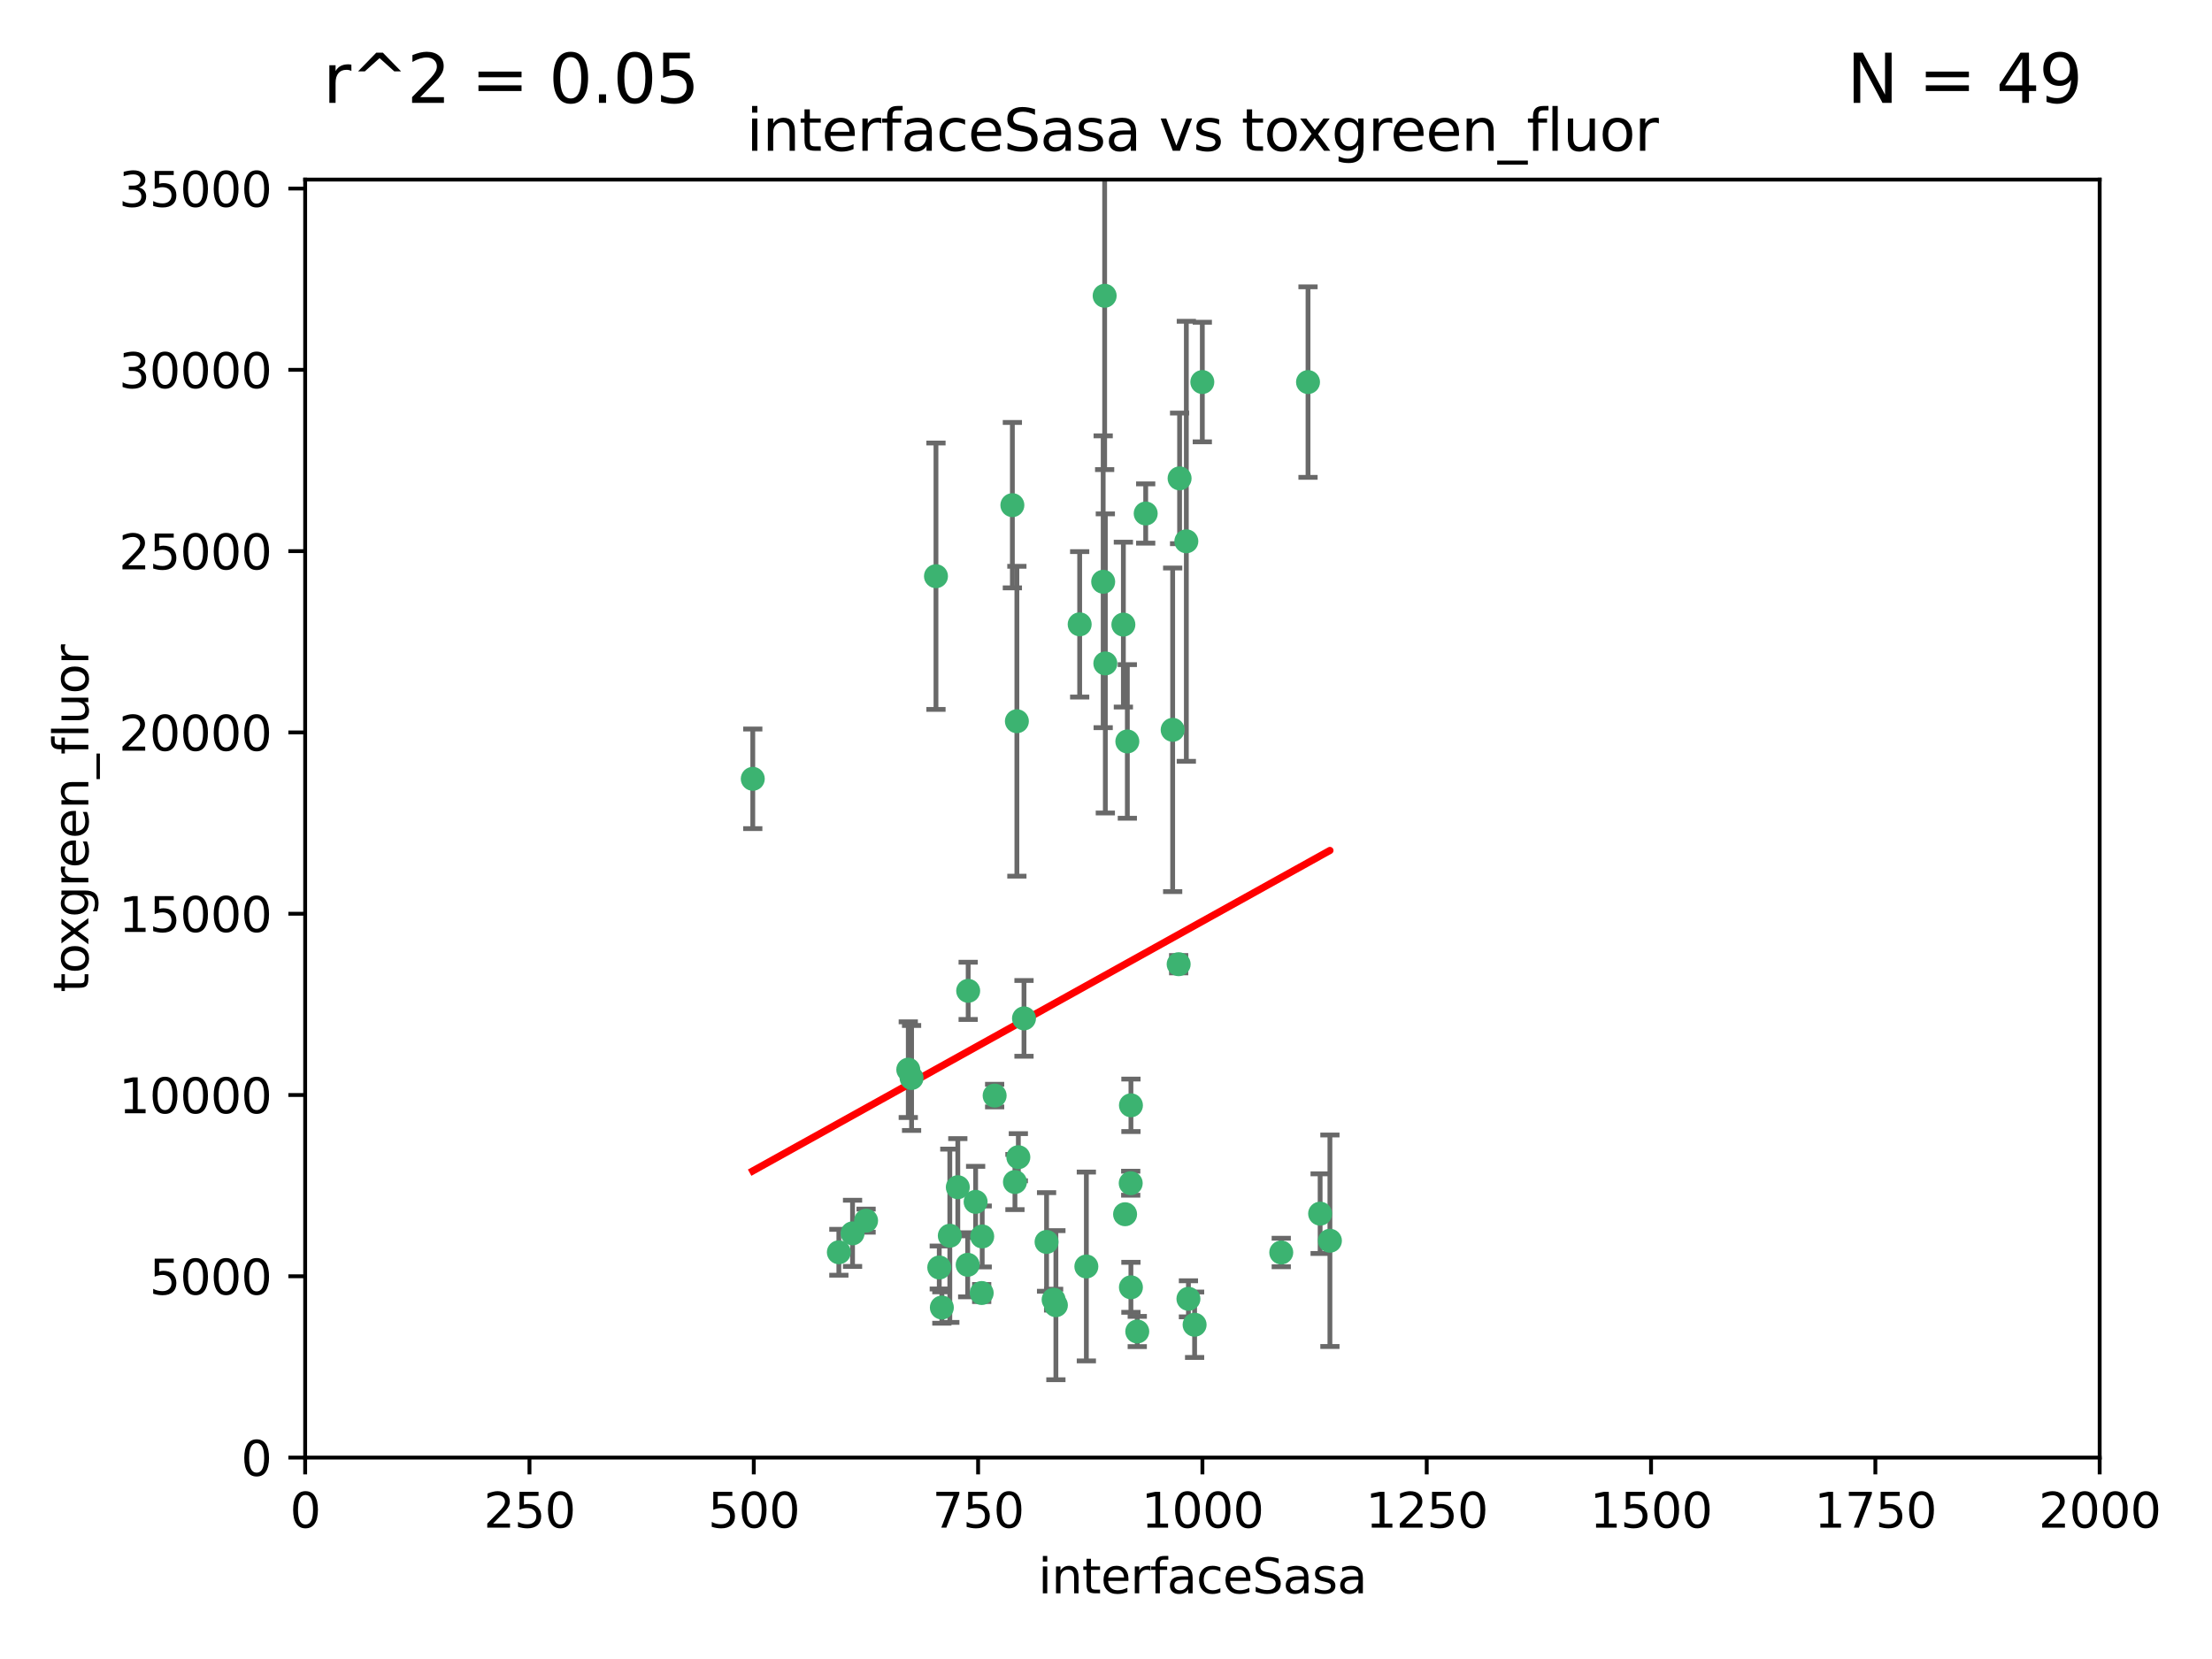 <?xml version="1.0" encoding="utf-8" standalone="no"?>
<!DOCTYPE svg PUBLIC "-//W3C//DTD SVG 1.1//EN"
  "http://www.w3.org/Graphics/SVG/1.1/DTD/svg11.dtd">
<svg xmlns:xlink="http://www.w3.org/1999/xlink" width="460.8pt" height="345.6pt" viewBox="0 0 460.8 345.6" xmlns="http://www.w3.org/2000/svg" version="1.1">
 <defs>
  <style type="text/css">*{stroke-linejoin: round; stroke-linecap: butt}</style>
 </defs>
 <g id="figure_1">
  <g id="patch_1">
   <path d="M 0 345.6 
L 460.8 345.6 
L 460.8 0 
L 0 0 
z
" style="fill: #ffffff"/>
  </g>
  <g id="axes_1">
   <g id="patch_2">
    <path d="M 63.571 303.64 
L 437.4 303.64 
L 437.4 37.411 
L 63.571 37.411 
z
" style="fill: #ffffff"/>
   </g>
   <g id="PathCollection_1">
    <defs>
     <path id="m0d28bafac9" d="M 0 1.118 
C 0.297 1.118 0.581 1 0.791 0.791 
C 1 0.581 1.118 0.297 1.118 0 
C 1.118 -0.297 1 -0.581 0.791 -0.791 
C 0.581 -1 0.297 -1.118 0 -1.118 
C -0.297 -1.118 -0.581 -1 -0.791 -0.791 
C -1 -0.581 -1.118 -0.297 -1.118 0 
C -1.118 0.297 -1 0.581 -0.791 0.791 
C -0.581 1 -0.297 1.118 0 1.118 
z
" style="stroke: #3cb371"/>
    </defs>
    <g clip-path="url(#p40a13884f1)">
     <use xlink:href="#m0d28bafac9" x="272.484" y="79.593" style="fill: #3cb371; stroke: #3cb371"/>
     <use xlink:href="#m0d28bafac9" x="230.119" y="61.614" style="fill: #3cb371; stroke: #3cb371"/>
     <use xlink:href="#m0d28bafac9" x="174.75" y="260.87" style="fill: #3cb371; stroke: #3cb371"/>
     <use xlink:href="#m0d28bafac9" x="247.136" y="112.761" style="fill: #3cb371; stroke: #3cb371"/>
     <use xlink:href="#m0d28bafac9" x="234.02" y="130.114" style="fill: #3cb371; stroke: #3cb371"/>
     <use xlink:href="#m0d28bafac9" x="230.261" y="138.203" style="fill: #3cb371; stroke: #3cb371"/>
     <use xlink:href="#m0d28bafac9" x="238.669" y="106.972" style="fill: #3cb371; stroke: #3cb371"/>
     <use xlink:href="#m0d28bafac9" x="245.731" y="99.654" style="fill: #3cb371; stroke: #3cb371"/>
     <use xlink:href="#m0d28bafac9" x="266.908" y="260.914" style="fill: #3cb371; stroke: #3cb371"/>
     <use xlink:href="#m0d28bafac9" x="224.916" y="130.059" style="fill: #3cb371; stroke: #3cb371"/>
     <use xlink:href="#m0d28bafac9" x="250.465" y="79.585" style="fill: #3cb371; stroke: #3cb371"/>
     <use xlink:href="#m0d28bafac9" x="201.688" y="206.41" style="fill: #3cb371; stroke: #3cb371"/>
     <use xlink:href="#m0d28bafac9" x="194.981" y="120.034" style="fill: #3cb371; stroke: #3cb371"/>
     <use xlink:href="#m0d28bafac9" x="229.813" y="121.191" style="fill: #3cb371; stroke: #3cb371"/>
     <use xlink:href="#m0d28bafac9" x="204.503" y="269.359" style="fill: #3cb371; stroke: #3cb371"/>
     <use xlink:href="#m0d28bafac9" x="275.007" y="252.825" style="fill: #3cb371; stroke: #3cb371"/>
     <use xlink:href="#m0d28bafac9" x="234.375" y="252.947" style="fill: #3cb371; stroke: #3cb371"/>
     <use xlink:href="#m0d28bafac9" x="212.14" y="241.067" style="fill: #3cb371; stroke: #3cb371"/>
     <use xlink:href="#m0d28bafac9" x="195.666" y="264.042" style="fill: #3cb371; stroke: #3cb371"/>
     <use xlink:href="#m0d28bafac9" x="235.596" y="230.255" style="fill: #3cb371; stroke: #3cb371"/>
     <use xlink:href="#m0d28bafac9" x="247.573" y="270.567" style="fill: #3cb371; stroke: #3cb371"/>
     <use xlink:href="#m0d28bafac9" x="235.59" y="268.169" style="fill: #3cb371; stroke: #3cb371"/>
     <use xlink:href="#m0d28bafac9" x="201.587" y="263.481" style="fill: #3cb371; stroke: #3cb371"/>
     <use xlink:href="#m0d28bafac9" x="236.912" y="277.375" style="fill: #3cb371; stroke: #3cb371"/>
     <use xlink:href="#m0d28bafac9" x="219.488" y="270.746" style="fill: #3cb371; stroke: #3cb371"/>
     <use xlink:href="#m0d28bafac9" x="196.206" y="272.382" style="fill: #3cb371; stroke: #3cb371"/>
     <use xlink:href="#m0d28bafac9" x="189.211" y="222.83" style="fill: #3cb371; stroke: #3cb371"/>
     <use xlink:href="#m0d28bafac9" x="226.308" y="263.833" style="fill: #3cb371; stroke: #3cb371"/>
     <use xlink:href="#m0d28bafac9" x="203.241" y="250.369" style="fill: #3cb371; stroke: #3cb371"/>
     <use xlink:href="#m0d28bafac9" x="211.835" y="150.246" style="fill: #3cb371; stroke: #3cb371"/>
     <use xlink:href="#m0d28bafac9" x="277.046" y="258.47" style="fill: #3cb371; stroke: #3cb371"/>
     <use xlink:href="#m0d28bafac9" x="245.536" y="200.861" style="fill: #3cb371; stroke: #3cb371"/>
     <use xlink:href="#m0d28bafac9" x="244.288" y="152.035" style="fill: #3cb371; stroke: #3cb371"/>
     <use xlink:href="#m0d28bafac9" x="248.859" y="275.967" style="fill: #3cb371; stroke: #3cb371"/>
     <use xlink:href="#m0d28bafac9" x="213.318" y="212.147" style="fill: #3cb371; stroke: #3cb371"/>
     <use xlink:href="#m0d28bafac9" x="204.611" y="257.576" style="fill: #3cb371; stroke: #3cb371"/>
     <use xlink:href="#m0d28bafac9" x="219.963" y="271.896" style="fill: #3cb371; stroke: #3cb371"/>
     <use xlink:href="#m0d28bafac9" x="177.602" y="256.929" style="fill: #3cb371; stroke: #3cb371"/>
     <use xlink:href="#m0d28bafac9" x="189.899" y="224.561" style="fill: #3cb371; stroke: #3cb371"/>
     <use xlink:href="#m0d28bafac9" x="180.421" y="254.285" style="fill: #3cb371; stroke: #3cb371"/>
     <use xlink:href="#m0d28bafac9" x="197.864" y="257.429" style="fill: #3cb371; stroke: #3cb371"/>
     <use xlink:href="#m0d28bafac9" x="234.846" y="154.457" style="fill: #3cb371; stroke: #3cb371"/>
     <use xlink:href="#m0d28bafac9" x="210.895" y="105.234" style="fill: #3cb371; stroke: #3cb371"/>
     <use xlink:href="#m0d28bafac9" x="218.019" y="258.72" style="fill: #3cb371; stroke: #3cb371"/>
     <use xlink:href="#m0d28bafac9" x="211.432" y="246.235" style="fill: #3cb371; stroke: #3cb371"/>
     <use xlink:href="#m0d28bafac9" x="199.529" y="247.319" style="fill: #3cb371; stroke: #3cb371"/>
     <use xlink:href="#m0d28bafac9" x="235.549" y="246.485" style="fill: #3cb371; stroke: #3cb371"/>
     <use xlink:href="#m0d28bafac9" x="207.202" y="228.234" style="fill: #3cb371; stroke: #3cb371"/>
     <use xlink:href="#m0d28bafac9" x="156.817" y="162.243" style="fill: #3cb371; stroke: #3cb371"/>
    </g>
   </g>
   <g id="matplotlib.axis_1">
    <g id="xtick_1">
     <g id="line2d_1">
      <defs>
       <path id="m06315ff341" d="M 0 0 
L 0 3.5 
" style="stroke: #000000; stroke-width: 0.8"/>
      </defs>
      <g>
       <use xlink:href="#m06315ff341" x="63.571" y="303.64" style="stroke: #000000; stroke-width: 0.8"/>
      </g>
     </g>
     <g id="text_1">
      <!-- 0 -->
      <g transform="translate(60.39 318.238)scale(0.1 -0.1)">
       <defs>
        <path id="DejaVuSans-30" d="M 2034 4250 
Q 1547 4250 1301 3770 
Q 1056 3291 1056 2328 
Q 1056 1369 1301 889 
Q 1547 409 2034 409 
Q 2525 409 2770 889 
Q 3016 1369 3016 2328 
Q 3016 3291 2770 3770 
Q 2525 4250 2034 4250 
z
M 2034 4750 
Q 2819 4750 3233 4129 
Q 3647 3509 3647 2328 
Q 3647 1150 3233 529 
Q 2819 -91 2034 -91 
Q 1250 -91 836 529 
Q 422 1150 422 2328 
Q 422 3509 836 4129 
Q 1250 4750 2034 4750 
z
" transform="scale(0.016)"/>
       </defs>
       <use xlink:href="#DejaVuSans-30"/>
      </g>
     </g>
    </g>
    <g id="xtick_2">
     <g id="line2d_2">
      <g>
       <use xlink:href="#m06315ff341" x="110.3" y="303.64" style="stroke: #000000; stroke-width: 0.8"/>
      </g>
     </g>
     <g id="text_2">
      <!-- 250 -->
      <g transform="translate(100.756 318.238)scale(0.1 -0.1)">
       <defs>
        <path id="DejaVuSans-32" d="M 1228 531 
L 3431 531 
L 3431 0 
L 469 0 
L 469 531 
Q 828 903 1448 1529 
Q 2069 2156 2228 2338 
Q 2531 2678 2651 2914 
Q 2772 3150 2772 3378 
Q 2772 3750 2511 3984 
Q 2250 4219 1831 4219 
Q 1534 4219 1204 4116 
Q 875 4013 500 3803 
L 500 4441 
Q 881 4594 1212 4672 
Q 1544 4750 1819 4750 
Q 2544 4750 2975 4387 
Q 3406 4025 3406 3419 
Q 3406 3131 3298 2873 
Q 3191 2616 2906 2266 
Q 2828 2175 2409 1742 
Q 1991 1309 1228 531 
z
" transform="scale(0.016)"/>
        <path id="DejaVuSans-35" d="M 691 4666 
L 3169 4666 
L 3169 4134 
L 1269 4134 
L 1269 2991 
Q 1406 3038 1543 3061 
Q 1681 3084 1819 3084 
Q 2600 3084 3056 2656 
Q 3513 2228 3513 1497 
Q 3513 744 3044 326 
Q 2575 -91 1722 -91 
Q 1428 -91 1123 -41 
Q 819 9 494 109 
L 494 744 
Q 775 591 1075 516 
Q 1375 441 1709 441 
Q 2250 441 2565 725 
Q 2881 1009 2881 1497 
Q 2881 1984 2565 2268 
Q 2250 2553 1709 2553 
Q 1456 2553 1204 2497 
Q 953 2441 691 2322 
L 691 4666 
z
" transform="scale(0.016)"/>
       </defs>
       <use xlink:href="#DejaVuSans-32"/>
       <use xlink:href="#DejaVuSans-35" x="63.623"/>
       <use xlink:href="#DejaVuSans-30" x="127.246"/>
      </g>
     </g>
    </g>
    <g id="xtick_3">
     <g id="line2d_3">
      <g>
       <use xlink:href="#m06315ff341" x="157.028" y="303.64" style="stroke: #000000; stroke-width: 0.8"/>
      </g>
     </g>
     <g id="text_3">
      <!-- 500 -->
      <g transform="translate(147.485 318.238)scale(0.1 -0.1)">
       <use xlink:href="#DejaVuSans-35"/>
       <use xlink:href="#DejaVuSans-30" x="63.623"/>
       <use xlink:href="#DejaVuSans-30" x="127.246"/>
      </g>
     </g>
    </g>
    <g id="xtick_4">
     <g id="line2d_4">
      <g>
       <use xlink:href="#m06315ff341" x="203.757" y="303.64" style="stroke: #000000; stroke-width: 0.8"/>
      </g>
     </g>
     <g id="text_4">
      <!-- 750 -->
      <g transform="translate(194.213 318.238)scale(0.1 -0.1)">
       <defs>
        <path id="DejaVuSans-37" d="M 525 4666 
L 3525 4666 
L 3525 4397 
L 1831 0 
L 1172 0 
L 2766 4134 
L 525 4134 
L 525 4666 
z
" transform="scale(0.016)"/>
       </defs>
       <use xlink:href="#DejaVuSans-37"/>
       <use xlink:href="#DejaVuSans-35" x="63.623"/>
       <use xlink:href="#DejaVuSans-30" x="127.246"/>
      </g>
     </g>
    </g>
    <g id="xtick_5">
     <g id="line2d_5">
      <g>
       <use xlink:href="#m06315ff341" x="250.486" y="303.64" style="stroke: #000000; stroke-width: 0.8"/>
      </g>
     </g>
     <g id="text_5">
      <!-- 1000 -->
      <g transform="translate(237.761 318.238)scale(0.1 -0.1)">
       <defs>
        <path id="DejaVuSans-31" d="M 794 531 
L 1825 531 
L 1825 4091 
L 703 3866 
L 703 4441 
L 1819 4666 
L 2450 4666 
L 2450 531 
L 3481 531 
L 3481 0 
L 794 0 
L 794 531 
z
" transform="scale(0.016)"/>
       </defs>
       <use xlink:href="#DejaVuSans-31"/>
       <use xlink:href="#DejaVuSans-30" x="63.623"/>
       <use xlink:href="#DejaVuSans-30" x="127.246"/>
       <use xlink:href="#DejaVuSans-30" x="190.869"/>
      </g>
     </g>
    </g>
    <g id="xtick_6">
     <g id="line2d_6">
      <g>
       <use xlink:href="#m06315ff341" x="297.214" y="303.64" style="stroke: #000000; stroke-width: 0.8"/>
      </g>
     </g>
     <g id="text_6">
      <!-- 1250 -->
      <g transform="translate(284.489 318.238)scale(0.1 -0.1)">
       <use xlink:href="#DejaVuSans-31"/>
       <use xlink:href="#DejaVuSans-32" x="63.623"/>
       <use xlink:href="#DejaVuSans-35" x="127.246"/>
       <use xlink:href="#DejaVuSans-30" x="190.869"/>
      </g>
     </g>
    </g>
    <g id="xtick_7">
     <g id="line2d_7">
      <g>
       <use xlink:href="#m06315ff341" x="343.943" y="303.64" style="stroke: #000000; stroke-width: 0.8"/>
      </g>
     </g>
     <g id="text_7">
      <!-- 1500 -->
      <g transform="translate(331.218 318.238)scale(0.1 -0.1)">
       <use xlink:href="#DejaVuSans-31"/>
       <use xlink:href="#DejaVuSans-35" x="63.623"/>
       <use xlink:href="#DejaVuSans-30" x="127.246"/>
       <use xlink:href="#DejaVuSans-30" x="190.869"/>
      </g>
     </g>
    </g>
    <g id="xtick_8">
     <g id="line2d_8">
      <g>
       <use xlink:href="#m06315ff341" x="390.671" y="303.64" style="stroke: #000000; stroke-width: 0.8"/>
      </g>
     </g>
     <g id="text_8">
      <!-- 1750 -->
      <g transform="translate(377.946 318.238)scale(0.1 -0.1)">
       <use xlink:href="#DejaVuSans-31"/>
       <use xlink:href="#DejaVuSans-37" x="63.623"/>
       <use xlink:href="#DejaVuSans-35" x="127.246"/>
       <use xlink:href="#DejaVuSans-30" x="190.869"/>
      </g>
     </g>
    </g>
    <g id="xtick_9">
     <g id="line2d_9">
      <g>
       <use xlink:href="#m06315ff341" x="437.4" y="303.64" style="stroke: #000000; stroke-width: 0.8"/>
      </g>
     </g>
     <g id="text_9">
      <!-- 2000 -->
      <g transform="translate(424.675 318.238)scale(0.1 -0.1)">
       <use xlink:href="#DejaVuSans-32"/>
       <use xlink:href="#DejaVuSans-30" x="63.623"/>
       <use xlink:href="#DejaVuSans-30" x="127.246"/>
       <use xlink:href="#DejaVuSans-30" x="190.869"/>
      </g>
     </g>
    </g>
    <g id="text_10">
     <!-- interfaceSasa -->
     <g transform="translate(216.279 331.917)scale(0.1 -0.1)">
      <defs>
       <path id="DejaVuSans-69" d="M 603 3500 
L 1178 3500 
L 1178 0 
L 603 0 
L 603 3500 
z
M 603 4863 
L 1178 4863 
L 1178 4134 
L 603 4134 
L 603 4863 
z
" transform="scale(0.016)"/>
       <path id="DejaVuSans-6e" d="M 3513 2113 
L 3513 0 
L 2938 0 
L 2938 2094 
Q 2938 2591 2744 2837 
Q 2550 3084 2163 3084 
Q 1697 3084 1428 2787 
Q 1159 2491 1159 1978 
L 1159 0 
L 581 0 
L 581 3500 
L 1159 3500 
L 1159 2956 
Q 1366 3272 1645 3428 
Q 1925 3584 2291 3584 
Q 2894 3584 3203 3211 
Q 3513 2838 3513 2113 
z
" transform="scale(0.016)"/>
       <path id="DejaVuSans-74" d="M 1172 4494 
L 1172 3500 
L 2356 3500 
L 2356 3053 
L 1172 3053 
L 1172 1153 
Q 1172 725 1289 603 
Q 1406 481 1766 481 
L 2356 481 
L 2356 0 
L 1766 0 
Q 1100 0 847 248 
Q 594 497 594 1153 
L 594 3053 
L 172 3053 
L 172 3500 
L 594 3500 
L 594 4494 
L 1172 4494 
z
" transform="scale(0.016)"/>
       <path id="DejaVuSans-65" d="M 3597 1894 
L 3597 1613 
L 953 1613 
Q 991 1019 1311 708 
Q 1631 397 2203 397 
Q 2534 397 2845 478 
Q 3156 559 3463 722 
L 3463 178 
Q 3153 47 2828 -22 
Q 2503 -91 2169 -91 
Q 1331 -91 842 396 
Q 353 884 353 1716 
Q 353 2575 817 3079 
Q 1281 3584 2069 3584 
Q 2775 3584 3186 3129 
Q 3597 2675 3597 1894 
z
M 3022 2063 
Q 3016 2534 2758 2815 
Q 2500 3097 2075 3097 
Q 1594 3097 1305 2825 
Q 1016 2553 972 2059 
L 3022 2063 
z
" transform="scale(0.016)"/>
       <path id="DejaVuSans-72" d="M 2631 2963 
Q 2534 3019 2420 3045 
Q 2306 3072 2169 3072 
Q 1681 3072 1420 2755 
Q 1159 2438 1159 1844 
L 1159 0 
L 581 0 
L 581 3500 
L 1159 3500 
L 1159 2956 
Q 1341 3275 1631 3429 
Q 1922 3584 2338 3584 
Q 2397 3584 2469 3576 
Q 2541 3569 2628 3553 
L 2631 2963 
z
" transform="scale(0.016)"/>
       <path id="DejaVuSans-66" d="M 2375 4863 
L 2375 4384 
L 1825 4384 
Q 1516 4384 1395 4259 
Q 1275 4134 1275 3809 
L 1275 3500 
L 2222 3500 
L 2222 3053 
L 1275 3053 
L 1275 0 
L 697 0 
L 697 3053 
L 147 3053 
L 147 3500 
L 697 3500 
L 697 3744 
Q 697 4328 969 4595 
Q 1241 4863 1831 4863 
L 2375 4863 
z
" transform="scale(0.016)"/>
       <path id="DejaVuSans-61" d="M 2194 1759 
Q 1497 1759 1228 1600 
Q 959 1441 959 1056 
Q 959 750 1161 570 
Q 1363 391 1709 391 
Q 2188 391 2477 730 
Q 2766 1069 2766 1631 
L 2766 1759 
L 2194 1759 
z
M 3341 1997 
L 3341 0 
L 2766 0 
L 2766 531 
Q 2569 213 2275 61 
Q 1981 -91 1556 -91 
Q 1019 -91 701 211 
Q 384 513 384 1019 
Q 384 1609 779 1909 
Q 1175 2209 1959 2209 
L 2766 2209 
L 2766 2266 
Q 2766 2663 2505 2880 
Q 2244 3097 1772 3097 
Q 1472 3097 1187 3025 
Q 903 2953 641 2809 
L 641 3341 
Q 956 3463 1253 3523 
Q 1550 3584 1831 3584 
Q 2591 3584 2966 3190 
Q 3341 2797 3341 1997 
z
" transform="scale(0.016)"/>
       <path id="DejaVuSans-63" d="M 3122 3366 
L 3122 2828 
Q 2878 2963 2633 3030 
Q 2388 3097 2138 3097 
Q 1578 3097 1268 2742 
Q 959 2388 959 1747 
Q 959 1106 1268 751 
Q 1578 397 2138 397 
Q 2388 397 2633 464 
Q 2878 531 3122 666 
L 3122 134 
Q 2881 22 2623 -34 
Q 2366 -91 2075 -91 
Q 1284 -91 818 406 
Q 353 903 353 1747 
Q 353 2603 823 3093 
Q 1294 3584 2113 3584 
Q 2378 3584 2631 3529 
Q 2884 3475 3122 3366 
z
" transform="scale(0.016)"/>
       <path id="DejaVuSans-53" d="M 3425 4513 
L 3425 3897 
Q 3066 4069 2747 4153 
Q 2428 4238 2131 4238 
Q 1616 4238 1336 4038 
Q 1056 3838 1056 3469 
Q 1056 3159 1242 3001 
Q 1428 2844 1947 2747 
L 2328 2669 
Q 3034 2534 3370 2195 
Q 3706 1856 3706 1288 
Q 3706 609 3251 259 
Q 2797 -91 1919 -91 
Q 1588 -91 1214 -16 
Q 841 59 441 206 
L 441 856 
Q 825 641 1194 531 
Q 1563 422 1919 422 
Q 2459 422 2753 634 
Q 3047 847 3047 1241 
Q 3047 1584 2836 1778 
Q 2625 1972 2144 2069 
L 1759 2144 
Q 1053 2284 737 2584 
Q 422 2884 422 3419 
Q 422 4038 858 4394 
Q 1294 4750 2059 4750 
Q 2388 4750 2728 4690 
Q 3069 4631 3425 4513 
z
" transform="scale(0.016)"/>
       <path id="DejaVuSans-73" d="M 2834 3397 
L 2834 2853 
Q 2591 2978 2328 3040 
Q 2066 3103 1784 3103 
Q 1356 3103 1142 2972 
Q 928 2841 928 2578 
Q 928 2378 1081 2264 
Q 1234 2150 1697 2047 
L 1894 2003 
Q 2506 1872 2764 1633 
Q 3022 1394 3022 966 
Q 3022 478 2636 193 
Q 2250 -91 1575 -91 
Q 1294 -91 989 -36 
Q 684 19 347 128 
L 347 722 
Q 666 556 975 473 
Q 1284 391 1588 391 
Q 1994 391 2212 530 
Q 2431 669 2431 922 
Q 2431 1156 2273 1281 
Q 2116 1406 1581 1522 
L 1381 1569 
Q 847 1681 609 1914 
Q 372 2147 372 2553 
Q 372 3047 722 3315 
Q 1072 3584 1716 3584 
Q 2034 3584 2315 3537 
Q 2597 3491 2834 3397 
z
" transform="scale(0.016)"/>
      </defs>
      <use xlink:href="#DejaVuSans-69"/>
      <use xlink:href="#DejaVuSans-6e" x="27.783"/>
      <use xlink:href="#DejaVuSans-74" x="91.162"/>
      <use xlink:href="#DejaVuSans-65" x="130.371"/>
      <use xlink:href="#DejaVuSans-72" x="191.895"/>
      <use xlink:href="#DejaVuSans-66" x="233.008"/>
      <use xlink:href="#DejaVuSans-61" x="268.213"/>
      <use xlink:href="#DejaVuSans-63" x="329.492"/>
      <use xlink:href="#DejaVuSans-65" x="384.473"/>
      <use xlink:href="#DejaVuSans-53" x="445.996"/>
      <use xlink:href="#DejaVuSans-61" x="509.473"/>
      <use xlink:href="#DejaVuSans-73" x="570.752"/>
      <use xlink:href="#DejaVuSans-61" x="622.852"/>
     </g>
    </g>
   </g>
   <g id="matplotlib.axis_2">
    <g id="ytick_1">
     <g id="line2d_10">
      <defs>
       <path id="m5debfd4ddd" d="M 0 0 
L -3.5 0 
" style="stroke: #000000; stroke-width: 0.8"/>
      </defs>
      <g>
       <use xlink:href="#m5debfd4ddd" x="63.571" y="303.64" style="stroke: #000000; stroke-width: 0.8"/>
      </g>
     </g>
     <g id="text_11">
      <!-- 0 -->
      <g transform="translate(50.209 307.439)scale(0.1 -0.1)">
       <use xlink:href="#DejaVuSans-30"/>
      </g>
     </g>
    </g>
    <g id="ytick_2">
     <g id="line2d_11">
      <g>
       <use xlink:href="#m5debfd4ddd" x="63.571" y="265.874" style="stroke: #000000; stroke-width: 0.8"/>
      </g>
     </g>
     <g id="text_12">
      <!-- 5000 -->
      <g transform="translate(31.121 269.673)scale(0.1 -0.1)">
       <use xlink:href="#DejaVuSans-35"/>
       <use xlink:href="#DejaVuSans-30" x="63.623"/>
       <use xlink:href="#DejaVuSans-30" x="127.246"/>
       <use xlink:href="#DejaVuSans-30" x="190.869"/>
      </g>
     </g>
    </g>
    <g id="ytick_3">
     <g id="line2d_12">
      <g>
       <use xlink:href="#m5debfd4ddd" x="63.571" y="228.108" style="stroke: #000000; stroke-width: 0.8"/>
      </g>
     </g>
     <g id="text_13">
      <!-- 10000 -->
      <g transform="translate(24.759 231.907)scale(0.1 -0.1)">
       <use xlink:href="#DejaVuSans-31"/>
       <use xlink:href="#DejaVuSans-30" x="63.623"/>
       <use xlink:href="#DejaVuSans-30" x="127.246"/>
       <use xlink:href="#DejaVuSans-30" x="190.869"/>
       <use xlink:href="#DejaVuSans-30" x="254.492"/>
      </g>
     </g>
    </g>
    <g id="ytick_4">
     <g id="line2d_13">
      <g>
       <use xlink:href="#m5debfd4ddd" x="63.571" y="190.342" style="stroke: #000000; stroke-width: 0.8"/>
      </g>
     </g>
     <g id="text_14">
      <!-- 15000 -->
      <g transform="translate(24.759 194.141)scale(0.1 -0.1)">
       <use xlink:href="#DejaVuSans-31"/>
       <use xlink:href="#DejaVuSans-35" x="63.623"/>
       <use xlink:href="#DejaVuSans-30" x="127.246"/>
       <use xlink:href="#DejaVuSans-30" x="190.869"/>
       <use xlink:href="#DejaVuSans-30" x="254.492"/>
      </g>
     </g>
    </g>
    <g id="ytick_5">
     <g id="line2d_14">
      <g>
       <use xlink:href="#m5debfd4ddd" x="63.571" y="152.576" style="stroke: #000000; stroke-width: 0.8"/>
      </g>
     </g>
     <g id="text_15">
      <!-- 20000 -->
      <g transform="translate(24.759 156.375)scale(0.1 -0.1)">
       <use xlink:href="#DejaVuSans-32"/>
       <use xlink:href="#DejaVuSans-30" x="63.623"/>
       <use xlink:href="#DejaVuSans-30" x="127.246"/>
       <use xlink:href="#DejaVuSans-30" x="190.869"/>
       <use xlink:href="#DejaVuSans-30" x="254.492"/>
      </g>
     </g>
    </g>
    <g id="ytick_6">
     <g id="line2d_15">
      <g>
       <use xlink:href="#m5debfd4ddd" x="63.571" y="114.81" style="stroke: #000000; stroke-width: 0.8"/>
      </g>
     </g>
     <g id="text_16">
      <!-- 25000 -->
      <g transform="translate(24.759 118.609)scale(0.1 -0.1)">
       <use xlink:href="#DejaVuSans-32"/>
       <use xlink:href="#DejaVuSans-35" x="63.623"/>
       <use xlink:href="#DejaVuSans-30" x="127.246"/>
       <use xlink:href="#DejaVuSans-30" x="190.869"/>
       <use xlink:href="#DejaVuSans-30" x="254.492"/>
      </g>
     </g>
    </g>
    <g id="ytick_7">
     <g id="line2d_16">
      <g>
       <use xlink:href="#m5debfd4ddd" x="63.571" y="77.044" style="stroke: #000000; stroke-width: 0.8"/>
      </g>
     </g>
     <g id="text_17">
      <!-- 30000 -->
      <g transform="translate(24.759 80.844)scale(0.1 -0.1)">
       <defs>
        <path id="DejaVuSans-33" d="M 2597 2516 
Q 3050 2419 3304 2112 
Q 3559 1806 3559 1356 
Q 3559 666 3084 287 
Q 2609 -91 1734 -91 
Q 1441 -91 1130 -33 
Q 819 25 488 141 
L 488 750 
Q 750 597 1062 519 
Q 1375 441 1716 441 
Q 2309 441 2620 675 
Q 2931 909 2931 1356 
Q 2931 1769 2642 2001 
Q 2353 2234 1838 2234 
L 1294 2234 
L 1294 2753 
L 1863 2753 
Q 2328 2753 2575 2939 
Q 2822 3125 2822 3475 
Q 2822 3834 2567 4026 
Q 2313 4219 1838 4219 
Q 1578 4219 1281 4162 
Q 984 4106 628 3988 
L 628 4550 
Q 988 4650 1302 4700 
Q 1616 4750 1894 4750 
Q 2613 4750 3031 4423 
Q 3450 4097 3450 3541 
Q 3450 3153 3228 2886 
Q 3006 2619 2597 2516 
z
" transform="scale(0.016)"/>
       </defs>
       <use xlink:href="#DejaVuSans-33"/>
       <use xlink:href="#DejaVuSans-30" x="63.623"/>
       <use xlink:href="#DejaVuSans-30" x="127.246"/>
       <use xlink:href="#DejaVuSans-30" x="190.869"/>
       <use xlink:href="#DejaVuSans-30" x="254.492"/>
      </g>
     </g>
    </g>
    <g id="ytick_8">
     <g id="line2d_17">
      <g>
       <use xlink:href="#m5debfd4ddd" x="63.571" y="39.278" style="stroke: #000000; stroke-width: 0.8"/>
      </g>
     </g>
     <g id="text_18">
      <!-- 35000 -->
      <g transform="translate(24.759 43.078)scale(0.1 -0.1)">
       <use xlink:href="#DejaVuSans-33"/>
       <use xlink:href="#DejaVuSans-35" x="63.623"/>
       <use xlink:href="#DejaVuSans-30" x="127.246"/>
       <use xlink:href="#DejaVuSans-30" x="190.869"/>
       <use xlink:href="#DejaVuSans-30" x="254.492"/>
      </g>
     </g>
    </g>
    <g id="text_19">
     <!-- toxgreen_fluor -->
     <g transform="translate(18.401 206.72)rotate(-90)scale(0.1 -0.1)">
      <defs>
       <path id="DejaVuSans-6f" d="M 1959 3097 
Q 1497 3097 1228 2736 
Q 959 2375 959 1747 
Q 959 1119 1226 758 
Q 1494 397 1959 397 
Q 2419 397 2687 759 
Q 2956 1122 2956 1747 
Q 2956 2369 2687 2733 
Q 2419 3097 1959 3097 
z
M 1959 3584 
Q 2709 3584 3137 3096 
Q 3566 2609 3566 1747 
Q 3566 888 3137 398 
Q 2709 -91 1959 -91 
Q 1206 -91 779 398 
Q 353 888 353 1747 
Q 353 2609 779 3096 
Q 1206 3584 1959 3584 
z
" transform="scale(0.016)"/>
       <path id="DejaVuSans-78" d="M 3513 3500 
L 2247 1797 
L 3578 0 
L 2900 0 
L 1881 1375 
L 863 0 
L 184 0 
L 1544 1831 
L 300 3500 
L 978 3500 
L 1906 2253 
L 2834 3500 
L 3513 3500 
z
" transform="scale(0.016)"/>
       <path id="DejaVuSans-67" d="M 2906 1791 
Q 2906 2416 2648 2759 
Q 2391 3103 1925 3103 
Q 1463 3103 1205 2759 
Q 947 2416 947 1791 
Q 947 1169 1205 825 
Q 1463 481 1925 481 
Q 2391 481 2648 825 
Q 2906 1169 2906 1791 
z
M 3481 434 
Q 3481 -459 3084 -895 
Q 2688 -1331 1869 -1331 
Q 1566 -1331 1297 -1286 
Q 1028 -1241 775 -1147 
L 775 -588 
Q 1028 -725 1275 -790 
Q 1522 -856 1778 -856 
Q 2344 -856 2625 -561 
Q 2906 -266 2906 331 
L 2906 616 
Q 2728 306 2450 153 
Q 2172 0 1784 0 
Q 1141 0 747 490 
Q 353 981 353 1791 
Q 353 2603 747 3093 
Q 1141 3584 1784 3584 
Q 2172 3584 2450 3431 
Q 2728 3278 2906 2969 
L 2906 3500 
L 3481 3500 
L 3481 434 
z
" transform="scale(0.016)"/>
       <path id="DejaVuSans-5f" d="M 3263 -1063 
L 3263 -1509 
L -63 -1509 
L -63 -1063 
L 3263 -1063 
z
" transform="scale(0.016)"/>
       <path id="DejaVuSans-6c" d="M 603 4863 
L 1178 4863 
L 1178 0 
L 603 0 
L 603 4863 
z
" transform="scale(0.016)"/>
       <path id="DejaVuSans-75" d="M 544 1381 
L 544 3500 
L 1119 3500 
L 1119 1403 
Q 1119 906 1312 657 
Q 1506 409 1894 409 
Q 2359 409 2629 706 
Q 2900 1003 2900 1516 
L 2900 3500 
L 3475 3500 
L 3475 0 
L 2900 0 
L 2900 538 
Q 2691 219 2414 64 
Q 2138 -91 1772 -91 
Q 1169 -91 856 284 
Q 544 659 544 1381 
z
M 1991 3584 
L 1991 3584 
z
" transform="scale(0.016)"/>
      </defs>
      <use xlink:href="#DejaVuSans-74"/>
      <use xlink:href="#DejaVuSans-6f" x="39.209"/>
      <use xlink:href="#DejaVuSans-78" x="97.266"/>
      <use xlink:href="#DejaVuSans-67" x="156.445"/>
      <use xlink:href="#DejaVuSans-72" x="219.922"/>
      <use xlink:href="#DejaVuSans-65" x="258.785"/>
      <use xlink:href="#DejaVuSans-65" x="320.309"/>
      <use xlink:href="#DejaVuSans-6e" x="381.832"/>
      <use xlink:href="#DejaVuSans-5f" x="445.211"/>
      <use xlink:href="#DejaVuSans-66" x="495.211"/>
      <use xlink:href="#DejaVuSans-6c" x="530.416"/>
      <use xlink:href="#DejaVuSans-75" x="558.199"/>
      <use xlink:href="#DejaVuSans-6f" x="621.578"/>
      <use xlink:href="#DejaVuSans-72" x="682.76"/>
     </g>
    </g>
   </g>
   <g id="LineCollection_1">
    <path d="M 272.484 99.437 
L 272.484 59.75 
" clip-path="url(#p40a13884f1)" style="fill: none; stroke: #696969"/>
    <path d="M 230.119 97.825 
L 230.119 25.402 
" clip-path="url(#p40a13884f1)" style="fill: none; stroke: #696969"/>
    <path d="M 174.75 265.648 
L 174.75 256.093 
" clip-path="url(#p40a13884f1)" style="fill: none; stroke: #696969"/>
    <path d="M 247.136 158.597 
L 247.136 66.926 
" clip-path="url(#p40a13884f1)" style="fill: none; stroke: #696969"/>
    <path d="M 234.02 147.286 
L 234.02 112.943 
" clip-path="url(#p40a13884f1)" style="fill: none; stroke: #696969"/>
    <path d="M 230.261 169.362 
L 230.261 107.043 
" clip-path="url(#p40a13884f1)" style="fill: none; stroke: #696969"/>
    <path d="M 238.669 113.147 
L 238.669 100.797 
" clip-path="url(#p40a13884f1)" style="fill: none; stroke: #696969"/>
    <path d="M 245.731 113.257 
L 245.731 86.051 
" clip-path="url(#p40a13884f1)" style="fill: none; stroke: #696969"/>
    <path d="M 266.908 263.886 
L 266.908 257.941 
" clip-path="url(#p40a13884f1)" style="fill: none; stroke: #696969"/>
    <path d="M 224.916 145.209 
L 224.916 114.909 
" clip-path="url(#p40a13884f1)" style="fill: none; stroke: #696969"/>
    <path d="M 250.465 92.04 
L 250.465 67.13 
" clip-path="url(#p40a13884f1)" style="fill: none; stroke: #696969"/>
    <path d="M 201.688 212.375 
L 201.688 200.445 
" clip-path="url(#p40a13884f1)" style="fill: none; stroke: #696969"/>
    <path d="M 194.981 147.781 
L 194.981 92.287 
" clip-path="url(#p40a13884f1)" style="fill: none; stroke: #696969"/>
    <path d="M 229.813 151.584 
L 229.813 90.798 
" clip-path="url(#p40a13884f1)" style="fill: none; stroke: #696969"/>
    <path d="M 204.503 271.136 
L 204.503 267.583 
" clip-path="url(#p40a13884f1)" style="fill: none; stroke: #696969"/>
    <path d="M 275.007 261.12 
L 275.007 244.53 
" clip-path="url(#p40a13884f1)" style="fill: none; stroke: #696969"/>
    <path d="M 234.375 253.886 
L 234.375 252.007 
" clip-path="url(#p40a13884f1)" style="fill: none; stroke: #696969"/>
    <path d="M 212.14 245.981 
L 212.14 236.153 
" clip-path="url(#p40a13884f1)" style="fill: none; stroke: #696969"/>
    <path d="M 195.666 268.515 
L 195.666 259.569 
" clip-path="url(#p40a13884f1)" style="fill: none; stroke: #696969"/>
    <path d="M 235.596 235.721 
L 235.596 224.789 
" clip-path="url(#p40a13884f1)" style="fill: none; stroke: #696969"/>
    <path d="M 247.573 274.323 
L 247.573 266.811 
" clip-path="url(#p40a13884f1)" style="fill: none; stroke: #696969"/>
    <path d="M 235.59 273.375 
L 235.59 262.964 
" clip-path="url(#p40a13884f1)" style="fill: none; stroke: #696969"/>
    <path d="M 201.587 270.16 
L 201.587 256.802 
" clip-path="url(#p40a13884f1)" style="fill: none; stroke: #696969"/>
    <path d="M 236.912 280.522 
L 236.912 274.227 
" clip-path="url(#p40a13884f1)" style="fill: none; stroke: #696969"/>
    <path d="M 219.488 272.926 
L 219.488 268.567 
" clip-path="url(#p40a13884f1)" style="fill: none; stroke: #696969"/>
    <path d="M 196.206 275.653 
L 196.206 269.11 
" clip-path="url(#p40a13884f1)" style="fill: none; stroke: #696969"/>
    <path d="M 189.211 232.795 
L 189.211 212.864 
" clip-path="url(#p40a13884f1)" style="fill: none; stroke: #696969"/>
    <path d="M 226.308 283.505 
L 226.308 244.161 
" clip-path="url(#p40a13884f1)" style="fill: none; stroke: #696969"/>
    <path d="M 203.241 257.768 
L 203.241 242.97 
" clip-path="url(#p40a13884f1)" style="fill: none; stroke: #696969"/>
    <path d="M 211.835 182.519 
L 211.835 117.972 
" clip-path="url(#p40a13884f1)" style="fill: none; stroke: #696969"/>
    <path d="M 277.046 280.499 
L 277.046 236.441 
" clip-path="url(#p40a13884f1)" style="fill: none; stroke: #696969"/>
    <path d="M 245.536 202.673 
L 245.536 199.049 
" clip-path="url(#p40a13884f1)" style="fill: none; stroke: #696969"/>
    <path d="M 244.288 185.743 
L 244.288 118.327 
" clip-path="url(#p40a13884f1)" style="fill: none; stroke: #696969"/>
    <path d="M 248.859 282.783 
L 248.859 269.152 
" clip-path="url(#p40a13884f1)" style="fill: none; stroke: #696969"/>
    <path d="M 213.318 220.035 
L 213.318 204.259 
" clip-path="url(#p40a13884f1)" style="fill: none; stroke: #696969"/>
    <path d="M 204.611 263.925 
L 204.611 251.227 
" clip-path="url(#p40a13884f1)" style="fill: none; stroke: #696969"/>
    <path d="M 219.963 287.425 
L 219.963 256.366 
" clip-path="url(#p40a13884f1)" style="fill: none; stroke: #696969"/>
    <path d="M 177.602 263.824 
L 177.602 250.034 
" clip-path="url(#p40a13884f1)" style="fill: none; stroke: #696969"/>
    <path d="M 189.899 235.496 
L 189.899 213.627 
" clip-path="url(#p40a13884f1)" style="fill: none; stroke: #696969"/>
    <path d="M 180.421 256.694 
L 180.421 251.875 
" clip-path="url(#p40a13884f1)" style="fill: none; stroke: #696969"/>
    <path d="M 197.864 275.478 
L 197.864 239.381 
" clip-path="url(#p40a13884f1)" style="fill: none; stroke: #696969"/>
    <path d="M 234.846 170.456 
L 234.846 138.458 
" clip-path="url(#p40a13884f1)" style="fill: none; stroke: #696969"/>
    <path d="M 210.895 122.461 
L 210.895 88.007 
" clip-path="url(#p40a13884f1)" style="fill: none; stroke: #696969"/>
    <path d="M 218.019 268.99 
L 218.019 248.45 
" clip-path="url(#p40a13884f1)" style="fill: none; stroke: #696969"/>
    <path d="M 211.432 251.981 
L 211.432 240.488 
" clip-path="url(#p40a13884f1)" style="fill: none; stroke: #696969"/>
    <path d="M 199.529 257.444 
L 199.529 237.194 
" clip-path="url(#p40a13884f1)" style="fill: none; stroke: #696969"/>
    <path d="M 235.549 248.986 
L 235.549 243.983 
" clip-path="url(#p40a13884f1)" style="fill: none; stroke: #696969"/>
    <path d="M 207.202 230.592 
L 207.202 225.876 
" clip-path="url(#p40a13884f1)" style="fill: none; stroke: #696969"/>
    <path d="M 156.817 172.618 
L 156.817 151.867 
" clip-path="url(#p40a13884f1)" style="fill: none; stroke: #696969"/>
   </g>
   <g id="line2d_18">
    <defs>
     <path id="m027c3757d1" d="M 2 0 
L -2 -0 
" style="stroke: #696969"/>
    </defs>
    <g clip-path="url(#p40a13884f1)">
     <use xlink:href="#m027c3757d1" x="272.484" y="99.437" style="fill: #696969; stroke: #696969"/>
     <use xlink:href="#m027c3757d1" x="230.119" y="97.825" style="fill: #696969; stroke: #696969"/>
     <use xlink:href="#m027c3757d1" x="174.75" y="265.648" style="fill: #696969; stroke: #696969"/>
     <use xlink:href="#m027c3757d1" x="247.136" y="158.597" style="fill: #696969; stroke: #696969"/>
     <use xlink:href="#m027c3757d1" x="234.02" y="147.286" style="fill: #696969; stroke: #696969"/>
     <use xlink:href="#m027c3757d1" x="230.261" y="169.362" style="fill: #696969; stroke: #696969"/>
     <use xlink:href="#m027c3757d1" x="238.669" y="113.147" style="fill: #696969; stroke: #696969"/>
     <use xlink:href="#m027c3757d1" x="245.731" y="113.257" style="fill: #696969; stroke: #696969"/>
     <use xlink:href="#m027c3757d1" x="266.908" y="263.886" style="fill: #696969; stroke: #696969"/>
     <use xlink:href="#m027c3757d1" x="224.916" y="145.209" style="fill: #696969; stroke: #696969"/>
     <use xlink:href="#m027c3757d1" x="250.465" y="92.04" style="fill: #696969; stroke: #696969"/>
     <use xlink:href="#m027c3757d1" x="201.688" y="212.375" style="fill: #696969; stroke: #696969"/>
     <use xlink:href="#m027c3757d1" x="194.981" y="147.781" style="fill: #696969; stroke: #696969"/>
     <use xlink:href="#m027c3757d1" x="229.813" y="151.584" style="fill: #696969; stroke: #696969"/>
     <use xlink:href="#m027c3757d1" x="204.503" y="271.136" style="fill: #696969; stroke: #696969"/>
     <use xlink:href="#m027c3757d1" x="275.007" y="261.12" style="fill: #696969; stroke: #696969"/>
     <use xlink:href="#m027c3757d1" x="234.375" y="253.886" style="fill: #696969; stroke: #696969"/>
     <use xlink:href="#m027c3757d1" x="212.14" y="245.981" style="fill: #696969; stroke: #696969"/>
     <use xlink:href="#m027c3757d1" x="195.666" y="268.515" style="fill: #696969; stroke: #696969"/>
     <use xlink:href="#m027c3757d1" x="235.596" y="235.721" style="fill: #696969; stroke: #696969"/>
     <use xlink:href="#m027c3757d1" x="247.573" y="274.323" style="fill: #696969; stroke: #696969"/>
     <use xlink:href="#m027c3757d1" x="235.59" y="273.375" style="fill: #696969; stroke: #696969"/>
     <use xlink:href="#m027c3757d1" x="201.587" y="270.16" style="fill: #696969; stroke: #696969"/>
     <use xlink:href="#m027c3757d1" x="236.912" y="280.522" style="fill: #696969; stroke: #696969"/>
     <use xlink:href="#m027c3757d1" x="219.488" y="272.926" style="fill: #696969; stroke: #696969"/>
     <use xlink:href="#m027c3757d1" x="196.206" y="275.653" style="fill: #696969; stroke: #696969"/>
     <use xlink:href="#m027c3757d1" x="189.211" y="232.795" style="fill: #696969; stroke: #696969"/>
     <use xlink:href="#m027c3757d1" x="226.308" y="283.505" style="fill: #696969; stroke: #696969"/>
     <use xlink:href="#m027c3757d1" x="203.241" y="257.768" style="fill: #696969; stroke: #696969"/>
     <use xlink:href="#m027c3757d1" x="211.835" y="182.519" style="fill: #696969; stroke: #696969"/>
     <use xlink:href="#m027c3757d1" x="277.046" y="280.499" style="fill: #696969; stroke: #696969"/>
     <use xlink:href="#m027c3757d1" x="245.536" y="202.673" style="fill: #696969; stroke: #696969"/>
     <use xlink:href="#m027c3757d1" x="244.288" y="185.743" style="fill: #696969; stroke: #696969"/>
     <use xlink:href="#m027c3757d1" x="248.859" y="282.783" style="fill: #696969; stroke: #696969"/>
     <use xlink:href="#m027c3757d1" x="213.318" y="220.035" style="fill: #696969; stroke: #696969"/>
     <use xlink:href="#m027c3757d1" x="204.611" y="263.925" style="fill: #696969; stroke: #696969"/>
     <use xlink:href="#m027c3757d1" x="219.963" y="287.425" style="fill: #696969; stroke: #696969"/>
     <use xlink:href="#m027c3757d1" x="177.602" y="263.824" style="fill: #696969; stroke: #696969"/>
     <use xlink:href="#m027c3757d1" x="189.899" y="235.496" style="fill: #696969; stroke: #696969"/>
     <use xlink:href="#m027c3757d1" x="180.421" y="256.694" style="fill: #696969; stroke: #696969"/>
     <use xlink:href="#m027c3757d1" x="197.864" y="275.478" style="fill: #696969; stroke: #696969"/>
     <use xlink:href="#m027c3757d1" x="234.846" y="170.456" style="fill: #696969; stroke: #696969"/>
     <use xlink:href="#m027c3757d1" x="210.895" y="122.461" style="fill: #696969; stroke: #696969"/>
     <use xlink:href="#m027c3757d1" x="218.019" y="268.99" style="fill: #696969; stroke: #696969"/>
     <use xlink:href="#m027c3757d1" x="211.432" y="251.981" style="fill: #696969; stroke: #696969"/>
     <use xlink:href="#m027c3757d1" x="199.529" y="257.444" style="fill: #696969; stroke: #696969"/>
     <use xlink:href="#m027c3757d1" x="235.549" y="248.986" style="fill: #696969; stroke: #696969"/>
     <use xlink:href="#m027c3757d1" x="207.202" y="230.592" style="fill: #696969; stroke: #696969"/>
     <use xlink:href="#m027c3757d1" x="156.817" y="172.618" style="fill: #696969; stroke: #696969"/>
    </g>
   </g>
   <g id="line2d_19">
    <g clip-path="url(#p40a13884f1)">
     <use xlink:href="#m027c3757d1" x="272.484" y="59.75" style="fill: #696969; stroke: #696969"/>
     <use xlink:href="#m027c3757d1" x="230.119" y="25.402" style="fill: #696969; stroke: #696969"/>
     <use xlink:href="#m027c3757d1" x="174.75" y="256.093" style="fill: #696969; stroke: #696969"/>
     <use xlink:href="#m027c3757d1" x="247.136" y="66.926" style="fill: #696969; stroke: #696969"/>
     <use xlink:href="#m027c3757d1" x="234.02" y="112.943" style="fill: #696969; stroke: #696969"/>
     <use xlink:href="#m027c3757d1" x="230.261" y="107.043" style="fill: #696969; stroke: #696969"/>
     <use xlink:href="#m027c3757d1" x="238.669" y="100.797" style="fill: #696969; stroke: #696969"/>
     <use xlink:href="#m027c3757d1" x="245.731" y="86.051" style="fill: #696969; stroke: #696969"/>
     <use xlink:href="#m027c3757d1" x="266.908" y="257.941" style="fill: #696969; stroke: #696969"/>
     <use xlink:href="#m027c3757d1" x="224.916" y="114.909" style="fill: #696969; stroke: #696969"/>
     <use xlink:href="#m027c3757d1" x="250.465" y="67.13" style="fill: #696969; stroke: #696969"/>
     <use xlink:href="#m027c3757d1" x="201.688" y="200.445" style="fill: #696969; stroke: #696969"/>
     <use xlink:href="#m027c3757d1" x="194.981" y="92.287" style="fill: #696969; stroke: #696969"/>
     <use xlink:href="#m027c3757d1" x="229.813" y="90.798" style="fill: #696969; stroke: #696969"/>
     <use xlink:href="#m027c3757d1" x="204.503" y="267.583" style="fill: #696969; stroke: #696969"/>
     <use xlink:href="#m027c3757d1" x="275.007" y="244.53" style="fill: #696969; stroke: #696969"/>
     <use xlink:href="#m027c3757d1" x="234.375" y="252.007" style="fill: #696969; stroke: #696969"/>
     <use xlink:href="#m027c3757d1" x="212.14" y="236.153" style="fill: #696969; stroke: #696969"/>
     <use xlink:href="#m027c3757d1" x="195.666" y="259.569" style="fill: #696969; stroke: #696969"/>
     <use xlink:href="#m027c3757d1" x="235.596" y="224.789" style="fill: #696969; stroke: #696969"/>
     <use xlink:href="#m027c3757d1" x="247.573" y="266.811" style="fill: #696969; stroke: #696969"/>
     <use xlink:href="#m027c3757d1" x="235.59" y="262.964" style="fill: #696969; stroke: #696969"/>
     <use xlink:href="#m027c3757d1" x="201.587" y="256.802" style="fill: #696969; stroke: #696969"/>
     <use xlink:href="#m027c3757d1" x="236.912" y="274.227" style="fill: #696969; stroke: #696969"/>
     <use xlink:href="#m027c3757d1" x="219.488" y="268.567" style="fill: #696969; stroke: #696969"/>
     <use xlink:href="#m027c3757d1" x="196.206" y="269.11" style="fill: #696969; stroke: #696969"/>
     <use xlink:href="#m027c3757d1" x="189.211" y="212.864" style="fill: #696969; stroke: #696969"/>
     <use xlink:href="#m027c3757d1" x="226.308" y="244.161" style="fill: #696969; stroke: #696969"/>
     <use xlink:href="#m027c3757d1" x="203.241" y="242.97" style="fill: #696969; stroke: #696969"/>
     <use xlink:href="#m027c3757d1" x="211.835" y="117.972" style="fill: #696969; stroke: #696969"/>
     <use xlink:href="#m027c3757d1" x="277.046" y="236.441" style="fill: #696969; stroke: #696969"/>
     <use xlink:href="#m027c3757d1" x="245.536" y="199.049" style="fill: #696969; stroke: #696969"/>
     <use xlink:href="#m027c3757d1" x="244.288" y="118.327" style="fill: #696969; stroke: #696969"/>
     <use xlink:href="#m027c3757d1" x="248.859" y="269.152" style="fill: #696969; stroke: #696969"/>
     <use xlink:href="#m027c3757d1" x="213.318" y="204.259" style="fill: #696969; stroke: #696969"/>
     <use xlink:href="#m027c3757d1" x="204.611" y="251.227" style="fill: #696969; stroke: #696969"/>
     <use xlink:href="#m027c3757d1" x="219.963" y="256.366" style="fill: #696969; stroke: #696969"/>
     <use xlink:href="#m027c3757d1" x="177.602" y="250.034" style="fill: #696969; stroke: #696969"/>
     <use xlink:href="#m027c3757d1" x="189.899" y="213.627" style="fill: #696969; stroke: #696969"/>
     <use xlink:href="#m027c3757d1" x="180.421" y="251.875" style="fill: #696969; stroke: #696969"/>
     <use xlink:href="#m027c3757d1" x="197.864" y="239.381" style="fill: #696969; stroke: #696969"/>
     <use xlink:href="#m027c3757d1" x="234.846" y="138.458" style="fill: #696969; stroke: #696969"/>
     <use xlink:href="#m027c3757d1" x="210.895" y="88.007" style="fill: #696969; stroke: #696969"/>
     <use xlink:href="#m027c3757d1" x="218.019" y="248.45" style="fill: #696969; stroke: #696969"/>
     <use xlink:href="#m027c3757d1" x="211.432" y="240.488" style="fill: #696969; stroke: #696969"/>
     <use xlink:href="#m027c3757d1" x="199.529" y="237.194" style="fill: #696969; stroke: #696969"/>
     <use xlink:href="#m027c3757d1" x="235.549" y="243.983" style="fill: #696969; stroke: #696969"/>
     <use xlink:href="#m027c3757d1" x="207.202" y="225.876" style="fill: #696969; stroke: #696969"/>
     <use xlink:href="#m027c3757d1" x="156.817" y="151.867" style="fill: #696969; stroke: #696969"/>
    </g>
   </g>
   <g id="line2d_20">
    <path d="M 272.484 179.703 
L 230.119 203.225 
L 174.75 233.968 
L 247.136 193.777 
L 234.02 201.059 
L 230.261 203.146 
L 238.669 198.478 
L 245.731 194.557 
L 266.908 182.799 
L 224.916 206.114 
L 250.465 191.929 
L 201.688 219.011 
L 194.981 222.735 
L 229.813 203.395 
L 204.503 217.448 
L 275.007 178.302 
L 234.375 200.862 
L 212.14 213.208 
L 195.666 222.355 
L 235.596 200.184 
L 247.573 193.534 
L 235.59 200.188 
L 201.587 219.067 
L 236.912 199.454 
L 219.488 209.128 
L 196.206 222.055 
L 189.211 225.939 
L 226.308 205.341 
L 203.241 218.149 
L 211.835 213.377 
L 277.046 177.17 
L 245.536 194.665 
L 244.288 195.359 
L 248.859 192.82 
L 213.318 212.554 
L 204.611 217.388 
L 219.963 208.865 
L 177.602 232.384 
L 189.899 225.557 
L 180.421 230.819 
L 197.864 221.135 
L 234.846 200.601 
L 210.895 213.899 
L 218.019 209.944 
L 211.432 213.601 
L 199.529 220.21 
L 235.549 200.21 
L 207.202 215.95 
L 156.817 243.925 
" clip-path="url(#p40a13884f1)" style="fill: none; stroke: #ff0000; stroke-width: 1.5; stroke-linecap: square"/>
   </g>
   <g id="line2d_21">
    <defs>
     <path id="me4afbbf5a2" d="M 0 2 
C 0.53 2 1.039 1.789 1.414 1.414 
C 1.789 1.039 2 0.53 2 0 
C 2 -0.53 1.789 -1.039 1.414 -1.414 
C 1.039 -1.789 0.53 -2 0 -2 
C -0.53 -2 -1.039 -1.789 -1.414 -1.414 
C -1.789 -1.039 -2 -0.53 -2 0 
C -2 0.53 -1.789 1.039 -1.414 1.414 
C -1.039 1.789 -0.53 2 0 2 
z
" style="stroke: #3cb371"/>
    </defs>
    <g clip-path="url(#p40a13884f1)">
     <use xlink:href="#me4afbbf5a2" x="272.484" y="79.593" style="fill: #3cb371; stroke: #3cb371"/>
     <use xlink:href="#me4afbbf5a2" x="230.119" y="61.614" style="fill: #3cb371; stroke: #3cb371"/>
     <use xlink:href="#me4afbbf5a2" x="174.75" y="260.87" style="fill: #3cb371; stroke: #3cb371"/>
     <use xlink:href="#me4afbbf5a2" x="247.136" y="112.761" style="fill: #3cb371; stroke: #3cb371"/>
     <use xlink:href="#me4afbbf5a2" x="234.02" y="130.114" style="fill: #3cb371; stroke: #3cb371"/>
     <use xlink:href="#me4afbbf5a2" x="230.261" y="138.203" style="fill: #3cb371; stroke: #3cb371"/>
     <use xlink:href="#me4afbbf5a2" x="238.669" y="106.972" style="fill: #3cb371; stroke: #3cb371"/>
     <use xlink:href="#me4afbbf5a2" x="245.731" y="99.654" style="fill: #3cb371; stroke: #3cb371"/>
     <use xlink:href="#me4afbbf5a2" x="266.908" y="260.914" style="fill: #3cb371; stroke: #3cb371"/>
     <use xlink:href="#me4afbbf5a2" x="224.916" y="130.059" style="fill: #3cb371; stroke: #3cb371"/>
     <use xlink:href="#me4afbbf5a2" x="250.465" y="79.585" style="fill: #3cb371; stroke: #3cb371"/>
     <use xlink:href="#me4afbbf5a2" x="201.688" y="206.41" style="fill: #3cb371; stroke: #3cb371"/>
     <use xlink:href="#me4afbbf5a2" x="194.981" y="120.034" style="fill: #3cb371; stroke: #3cb371"/>
     <use xlink:href="#me4afbbf5a2" x="229.813" y="121.191" style="fill: #3cb371; stroke: #3cb371"/>
     <use xlink:href="#me4afbbf5a2" x="204.503" y="269.359" style="fill: #3cb371; stroke: #3cb371"/>
     <use xlink:href="#me4afbbf5a2" x="275.007" y="252.825" style="fill: #3cb371; stroke: #3cb371"/>
     <use xlink:href="#me4afbbf5a2" x="234.375" y="252.947" style="fill: #3cb371; stroke: #3cb371"/>
     <use xlink:href="#me4afbbf5a2" x="212.14" y="241.067" style="fill: #3cb371; stroke: #3cb371"/>
     <use xlink:href="#me4afbbf5a2" x="195.666" y="264.042" style="fill: #3cb371; stroke: #3cb371"/>
     <use xlink:href="#me4afbbf5a2" x="235.596" y="230.255" style="fill: #3cb371; stroke: #3cb371"/>
     <use xlink:href="#me4afbbf5a2" x="247.573" y="270.567" style="fill: #3cb371; stroke: #3cb371"/>
     <use xlink:href="#me4afbbf5a2" x="235.59" y="268.169" style="fill: #3cb371; stroke: #3cb371"/>
     <use xlink:href="#me4afbbf5a2" x="201.587" y="263.481" style="fill: #3cb371; stroke: #3cb371"/>
     <use xlink:href="#me4afbbf5a2" x="236.912" y="277.375" style="fill: #3cb371; stroke: #3cb371"/>
     <use xlink:href="#me4afbbf5a2" x="219.488" y="270.746" style="fill: #3cb371; stroke: #3cb371"/>
     <use xlink:href="#me4afbbf5a2" x="196.206" y="272.382" style="fill: #3cb371; stroke: #3cb371"/>
     <use xlink:href="#me4afbbf5a2" x="189.211" y="222.83" style="fill: #3cb371; stroke: #3cb371"/>
     <use xlink:href="#me4afbbf5a2" x="226.308" y="263.833" style="fill: #3cb371; stroke: #3cb371"/>
     <use xlink:href="#me4afbbf5a2" x="203.241" y="250.369" style="fill: #3cb371; stroke: #3cb371"/>
     <use xlink:href="#me4afbbf5a2" x="211.835" y="150.246" style="fill: #3cb371; stroke: #3cb371"/>
     <use xlink:href="#me4afbbf5a2" x="277.046" y="258.47" style="fill: #3cb371; stroke: #3cb371"/>
     <use xlink:href="#me4afbbf5a2" x="245.536" y="200.861" style="fill: #3cb371; stroke: #3cb371"/>
     <use xlink:href="#me4afbbf5a2" x="244.288" y="152.035" style="fill: #3cb371; stroke: #3cb371"/>
     <use xlink:href="#me4afbbf5a2" x="248.859" y="275.967" style="fill: #3cb371; stroke: #3cb371"/>
     <use xlink:href="#me4afbbf5a2" x="213.318" y="212.147" style="fill: #3cb371; stroke: #3cb371"/>
     <use xlink:href="#me4afbbf5a2" x="204.611" y="257.576" style="fill: #3cb371; stroke: #3cb371"/>
     <use xlink:href="#me4afbbf5a2" x="219.963" y="271.896" style="fill: #3cb371; stroke: #3cb371"/>
     <use xlink:href="#me4afbbf5a2" x="177.602" y="256.929" style="fill: #3cb371; stroke: #3cb371"/>
     <use xlink:href="#me4afbbf5a2" x="189.899" y="224.561" style="fill: #3cb371; stroke: #3cb371"/>
     <use xlink:href="#me4afbbf5a2" x="180.421" y="254.285" style="fill: #3cb371; stroke: #3cb371"/>
     <use xlink:href="#me4afbbf5a2" x="197.864" y="257.429" style="fill: #3cb371; stroke: #3cb371"/>
     <use xlink:href="#me4afbbf5a2" x="234.846" y="154.457" style="fill: #3cb371; stroke: #3cb371"/>
     <use xlink:href="#me4afbbf5a2" x="210.895" y="105.234" style="fill: #3cb371; stroke: #3cb371"/>
     <use xlink:href="#me4afbbf5a2" x="218.019" y="258.72" style="fill: #3cb371; stroke: #3cb371"/>
     <use xlink:href="#me4afbbf5a2" x="211.432" y="246.235" style="fill: #3cb371; stroke: #3cb371"/>
     <use xlink:href="#me4afbbf5a2" x="199.529" y="247.319" style="fill: #3cb371; stroke: #3cb371"/>
     <use xlink:href="#me4afbbf5a2" x="235.549" y="246.485" style="fill: #3cb371; stroke: #3cb371"/>
     <use xlink:href="#me4afbbf5a2" x="207.202" y="228.234" style="fill: #3cb371; stroke: #3cb371"/>
     <use xlink:href="#me4afbbf5a2" x="156.817" y="162.243" style="fill: #3cb371; stroke: #3cb371"/>
    </g>
   </g>
   <g id="patch_3">
    <path d="M 63.571 303.64 
L 63.571 37.411 
" style="fill: none; stroke: #000000; stroke-width: 0.8; stroke-linejoin: miter; stroke-linecap: square"/>
   </g>
   <g id="patch_4">
    <path d="M 437.4 303.64 
L 437.4 37.411 
" style="fill: none; stroke: #000000; stroke-width: 0.8; stroke-linejoin: miter; stroke-linecap: square"/>
   </g>
   <g id="patch_5">
    <path d="M 63.571 303.64 
L 437.4 303.64 
" style="fill: none; stroke: #000000; stroke-width: 0.8; stroke-linejoin: miter; stroke-linecap: square"/>
   </g>
   <g id="patch_6">
    <path d="M 63.571 37.411 
L 437.4 37.411 
" style="fill: none; stroke: #000000; stroke-width: 0.8; stroke-linejoin: miter; stroke-linecap: square"/>
   </g>
   <g id="text_20">
    <!-- N = 49 -->
    <g transform="translate(384.743 21.426)scale(0.14 -0.14)">
     <defs>
      <path id="DejaVuSans-4e" d="M 628 4666 
L 1478 4666 
L 3547 763 
L 3547 4666 
L 4159 4666 
L 4159 0 
L 3309 0 
L 1241 3903 
L 1241 0 
L 628 0 
L 628 4666 
z
" transform="scale(0.016)"/>
      <path id="DejaVuSans-20" transform="scale(0.016)"/>
      <path id="DejaVuSans-3d" d="M 678 2906 
L 4684 2906 
L 4684 2381 
L 678 2381 
L 678 2906 
z
M 678 1631 
L 4684 1631 
L 4684 1100 
L 678 1100 
L 678 1631 
z
" transform="scale(0.016)"/>
      <path id="DejaVuSans-34" d="M 2419 4116 
L 825 1625 
L 2419 1625 
L 2419 4116 
z
M 2253 4666 
L 3047 4666 
L 3047 1625 
L 3713 1625 
L 3713 1100 
L 3047 1100 
L 3047 0 
L 2419 0 
L 2419 1100 
L 313 1100 
L 313 1709 
L 2253 4666 
z
" transform="scale(0.016)"/>
      <path id="DejaVuSans-39" d="M 703 97 
L 703 672 
Q 941 559 1184 500 
Q 1428 441 1663 441 
Q 2288 441 2617 861 
Q 2947 1281 2994 2138 
Q 2813 1869 2534 1725 
Q 2256 1581 1919 1581 
Q 1219 1581 811 2004 
Q 403 2428 403 3163 
Q 403 3881 828 4315 
Q 1253 4750 1959 4750 
Q 2769 4750 3195 4129 
Q 3622 3509 3622 2328 
Q 3622 1225 3098 567 
Q 2575 -91 1691 -91 
Q 1453 -91 1209 -44 
Q 966 3 703 97 
z
M 1959 2075 
Q 2384 2075 2632 2365 
Q 2881 2656 2881 3163 
Q 2881 3666 2632 3958 
Q 2384 4250 1959 4250 
Q 1534 4250 1286 3958 
Q 1038 3666 1038 3163 
Q 1038 2656 1286 2365 
Q 1534 2075 1959 2075 
z
" transform="scale(0.016)"/>
     </defs>
     <use xlink:href="#DejaVuSans-4e"/>
     <use xlink:href="#DejaVuSans-20" x="74.805"/>
     <use xlink:href="#DejaVuSans-3d" x="106.592"/>
     <use xlink:href="#DejaVuSans-20" x="190.381"/>
     <use xlink:href="#DejaVuSans-34" x="222.168"/>
     <use xlink:href="#DejaVuSans-39" x="285.791"/>
    </g>
   </g>
   <g id="text_21">
    <!-- r^2 = 0.05 -->
    <g transform="translate(67.31 21.426)scale(0.14 -0.14)">
     <defs>
      <path id="DejaVuSans-5e" d="M 2988 4666 
L 4684 2925 
L 4056 2925 
L 2681 4159 
L 1306 2925 
L 678 2925 
L 2375 4666 
L 2988 4666 
z
" transform="scale(0.016)"/>
      <path id="DejaVuSans-2e" d="M 684 794 
L 1344 794 
L 1344 0 
L 684 0 
L 684 794 
z
" transform="scale(0.016)"/>
     </defs>
     <use xlink:href="#DejaVuSans-72"/>
     <use xlink:href="#DejaVuSans-5e" x="41.113"/>
     <use xlink:href="#DejaVuSans-32" x="124.902"/>
     <use xlink:href="#DejaVuSans-20" x="188.525"/>
     <use xlink:href="#DejaVuSans-3d" x="220.312"/>
     <use xlink:href="#DejaVuSans-20" x="304.102"/>
     <use xlink:href="#DejaVuSans-30" x="335.889"/>
     <use xlink:href="#DejaVuSans-2e" x="399.512"/>
     <use xlink:href="#DejaVuSans-30" x="431.299"/>
     <use xlink:href="#DejaVuSans-35" x="494.922"/>
    </g>
   </g>
   <g id="text_22">
    <!-- interfaceSasa vs toxgreen_fluor -->
    <g transform="translate(155.513 31.411)scale(0.12 -0.12)">
     <defs>
      <path id="DejaVuSans-76" d="M 191 3500 
L 800 3500 
L 1894 563 
L 2988 3500 
L 3597 3500 
L 2284 0 
L 1503 0 
L 191 3500 
z
" transform="scale(0.016)"/>
     </defs>
     <use xlink:href="#DejaVuSans-69"/>
     <use xlink:href="#DejaVuSans-6e" x="27.783"/>
     <use xlink:href="#DejaVuSans-74" x="91.162"/>
     <use xlink:href="#DejaVuSans-65" x="130.371"/>
     <use xlink:href="#DejaVuSans-72" x="191.895"/>
     <use xlink:href="#DejaVuSans-66" x="233.008"/>
     <use xlink:href="#DejaVuSans-61" x="268.213"/>
     <use xlink:href="#DejaVuSans-63" x="329.492"/>
     <use xlink:href="#DejaVuSans-65" x="384.473"/>
     <use xlink:href="#DejaVuSans-53" x="445.996"/>
     <use xlink:href="#DejaVuSans-61" x="509.473"/>
     <use xlink:href="#DejaVuSans-73" x="570.752"/>
     <use xlink:href="#DejaVuSans-61" x="622.852"/>
     <use xlink:href="#DejaVuSans-20" x="684.131"/>
     <use xlink:href="#DejaVuSans-76" x="715.918"/>
     <use xlink:href="#DejaVuSans-73" x="775.098"/>
     <use xlink:href="#DejaVuSans-20" x="827.197"/>
     <use xlink:href="#DejaVuSans-74" x="858.984"/>
     <use xlink:href="#DejaVuSans-6f" x="898.193"/>
     <use xlink:href="#DejaVuSans-78" x="956.25"/>
     <use xlink:href="#DejaVuSans-67" x="1015.43"/>
     <use xlink:href="#DejaVuSans-72" x="1078.906"/>
     <use xlink:href="#DejaVuSans-65" x="1117.77"/>
     <use xlink:href="#DejaVuSans-65" x="1179.293"/>
     <use xlink:href="#DejaVuSans-6e" x="1240.816"/>
     <use xlink:href="#DejaVuSans-5f" x="1304.195"/>
     <use xlink:href="#DejaVuSans-66" x="1354.195"/>
     <use xlink:href="#DejaVuSans-6c" x="1389.4"/>
     <use xlink:href="#DejaVuSans-75" x="1417.184"/>
     <use xlink:href="#DejaVuSans-6f" x="1480.562"/>
     <use xlink:href="#DejaVuSans-72" x="1541.744"/>
    </g>
   </g>
  </g>
 </g>
 <defs>
  <clipPath id="p40a13884f1">
   <rect x="63.571" y="37.411" width="373.829" height="266.229"/>
  </clipPath>
 </defs>
</svg>

